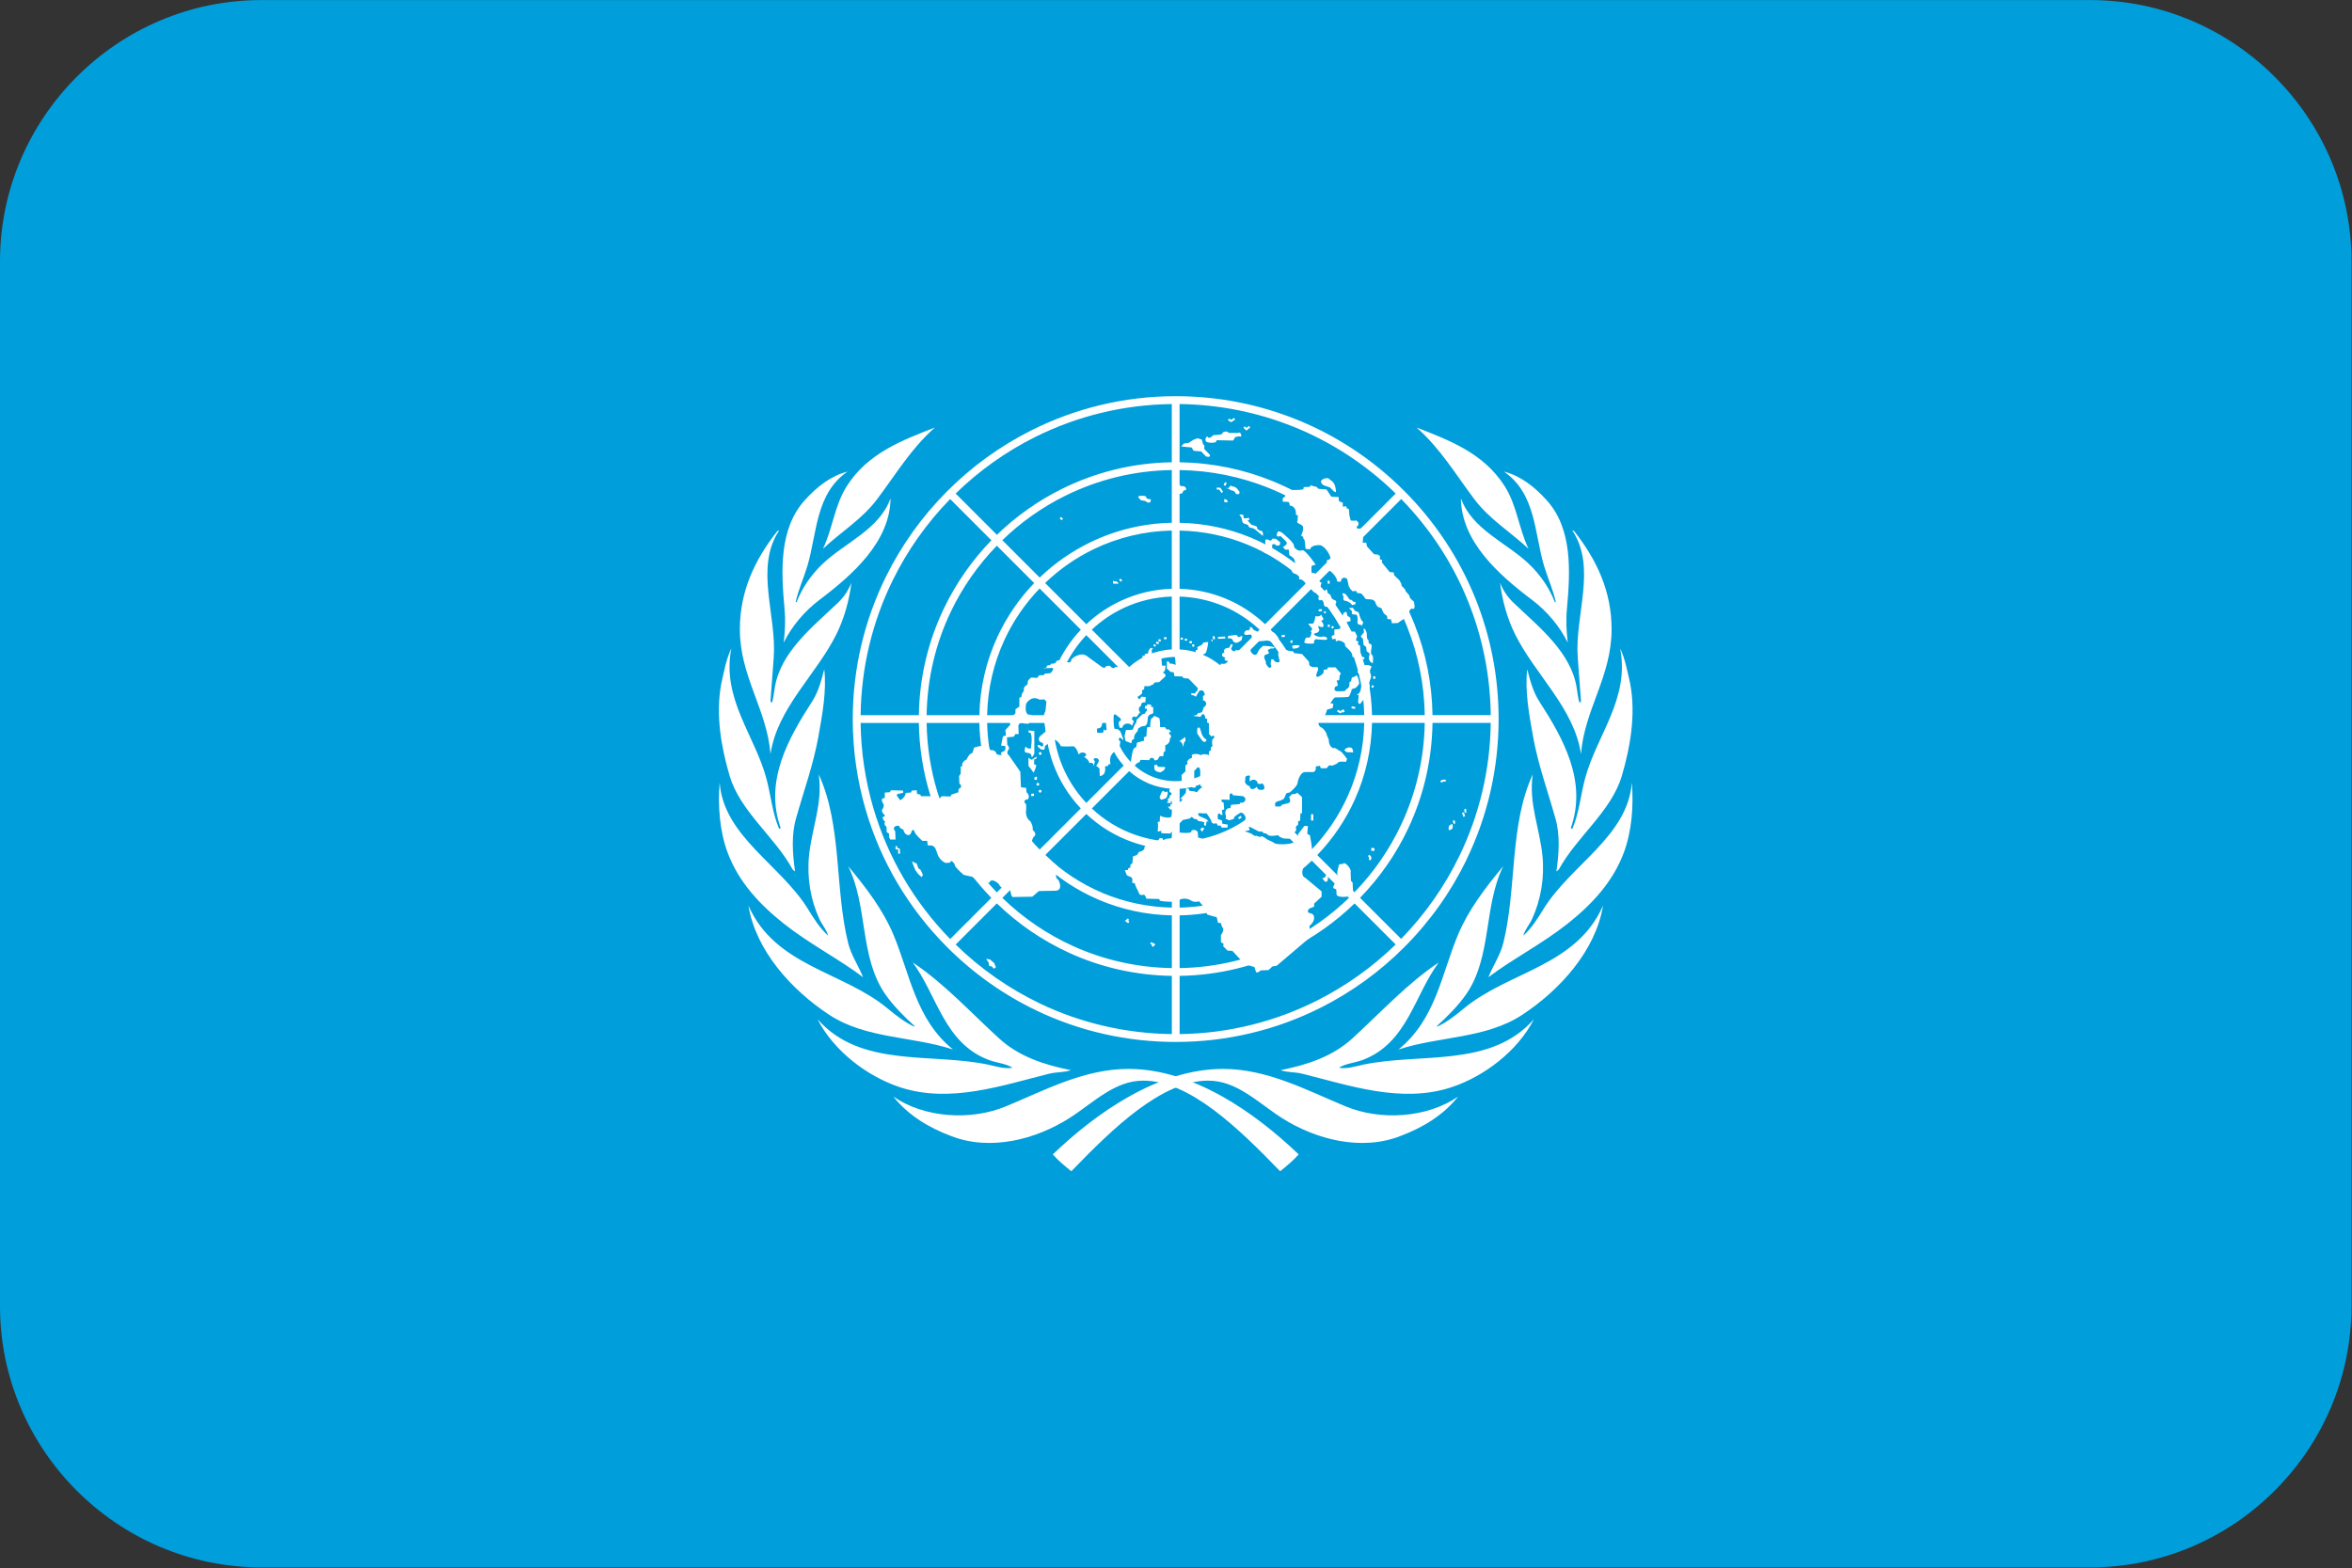 <?xml version="1.0" encoding="UTF-8"?>
<svg xmlns="http://www.w3.org/2000/svg" viewBox="0 0 3600.818 2401.738">
  <rect x="0" y="0" width="3600.818" height="2401.738" fill="#333333" stroke="none"/>
  <defs>
    <style>
      .cls-1 {
        fill: #fff;
      }

      .cls-1, .cls-2 {
        stroke-width: 0px;
      }

      .cls-2 {
        fill: #009edb;
        fill-rule: evenodd;
      }
    </style>
  </defs>
  <g id="background">
    <path id="un" class="cls-2" d="M400,.1h2800c220,0,400,180,400,400v1600c0,220-180,400-400,400H400C180,2400.1,0,2220.1,0,2000.1V400.1C0,180.1,180,.1,400,.1Z"/>
  </g>
  <g id="country">
    <g id="un-2" data-name="un">
      <path id="a" class="cls-1" d="M1988.25,1767.7c-8.082,9.237-18.54,17.868-28.398,25.824-63.699-65.829-138.48-138.786-209.562-138.786-44.07,0-75.81,33.546-112.839,57.216-51.39,32.847-121.878,51.345-182.283,27.24-32.49-12.339-63.969-30.51-87.495-60.03,47.544,32.79,118.74,37.2,172.416,14.931,59.328-24.615,119.712-57.297,187.32-57.297,99.669,0,194.391,67.419,260.841,130.905v-.003ZM1251.63,1560.658c65.988,75.117,173.61,50.949,261.702,69.711,12.261,2.61,23.778,6.681,36.939,4.662-10.47-6.642-24.354-7.389-36.45-11.946-68.349-25.749-79.005-98.901-116.412-149.244,47.778,31.761,87.36,75.246,132.036,116.109,31.092,28.44,69.831,40.611,110.01,48.786-9.654,3.528-22.284,2.697-32.682,5.274-72.168,17.904-152.181,46.164-228.972,20.823-49.56-16.353-101.13-55.083-126.171-104.175h0ZM1145.856,1386.808c41.16,93.189,144.573,100.488,213.333,157.656,13.074,10.872,26.037,20.877,40.398,27.573l.741-.75c-15.867-14.355-33.036-31.464-45.327-49.32-39.3-57.105-26.22-135.156-56.523-195.696,27.531,32.964,53.352,66.906,69.204,104.649,25.509,60.738,34.176,130.026,91.389,176.178-61.92-20.43-133.356-16.362-189.117-52.884-58.611-38.391-112.932-98.988-124.098-167.406ZM1101.765,1198.27c5.952,82.104,93.36,125.961,135.042,193.452,8.901,14.415,18.06,29.295,30.99,40.935-2.016-8.739-9.21-16.485-13.17-25.062-13.365-28.959-19.416-62.469-16.08-96.93,4.062-41.925,21.54-80.859,14.832-124.965,35.925,77.544,24.336,174.486,45.099,258.33,4.593,18.549,15.888,34.782,22.848,52.35-35.298-26.853-81.555-50.688-120.3-81.228-37.47-29.535-69.996-64.152-86.901-109.197-12.18-32.457-15.351-71.172-12.36-107.685h0ZM1104.207,1046.992c4.215-18.324,7.44-37.29,15.414-54.099-15.093,77.451,36.432,133.398,54.024,200.406,6.63,25.251,8.898,52.08,19.11,75.645.951.51,1.776-.48,2.364-1.242-25.419-71.313,11.844-137.22,48.147-193.431,9.54-14.775,14.136-31.98,18.591-49.374,3.924,32.283-2.946,69.654-8.919,102.966-7.689,42.888-22.347,83.085-33.996,124.464-7.671,25.851-5.649,55.026-1.713,82.11l-3.702-2.952c-27.027-49.896-80.352-88.875-96.456-143.334-12.87-43.524-21.774-93.807-12.864-141.159h0ZM1132.713,963.679c0-58.611,22.821-106.422,57.054-150.072.993-.495,1.701-1.491,2.982-1.26-37.683,57.327-3.384,129.687-8.226,194.706l-4.971,66.732c.738.486.738,2.49,2.49,1.722,2.226-7.44,2.901-15.354,4.197-23.037,9.072-53.796,56.31-91.242,96.375-129.222,9.163-8.676,16.294-19.271,20.883-31.026-3.33,26.799-10.806,54.27-22.836,78.624-30.837,62.43-90.396,112.824-101.109,183.771-5.193-67.995-46.839-118.542-46.839-190.938h0ZM1232.049,765.97c18.948-21.012,40.188-37.38,65.472-43.851-49.098,33.759-46.431,94.098-61.464,144.549-5.496,18.447-13.575,35.73-17.871,54.795l1.245.99c8.166-21.552,22.182-42.27,40.443-59.499,34.533-32.58,86.454-52.302,103.542-99.96-.78,66.228-57.237,116.574-108.798,155.52-23.13,17.472-42.78,40.926-54.774,65.514,2.004-18.3,2.913-33.525,1.281-51.387-5.292-57.855-8.727-122.712,30.924-166.671h0ZM1431.333,654.619c-36.438,31.974-60.75,73.131-88.746,110.127-23.28,30.771-55.227,49.836-82.701,75.657,14.829-30.768,17.568-66.024,36.402-95.79,32.205-50.901,85.434-70.656,135.045-89.994h0Z"/>
      <path id="a-2" data-name="a" class="cls-1" d="M1611.75,1767.7c8.082,9.237,18.54,17.868,28.398,25.824,63.699-65.829,138.48-138.786,209.562-138.786,44.07,0,75.81,33.546,112.839,57.216,51.39,32.847,121.878,51.345,182.283,27.24,32.49-12.339,63.969-30.51,87.495-60.03-47.544,32.79-118.74,37.2-172.416,14.931-59.328-24.615-119.712-57.297-187.32-57.297-99.669,0-194.391,67.419-260.841,130.905v-.003ZM2348.37,1560.658c-65.988,75.117-173.61,50.949-261.702,69.711-12.261,2.61-23.778,6.681-36.939,4.662,10.47-6.642,24.354-7.389,36.45-11.946,68.349-25.749,79.005-98.901,116.412-149.244-47.778,31.761-87.36,75.246-132.036,116.109-31.092,28.44-69.831,40.611-110.01,48.786,9.654,3.528,22.284,2.697,32.682,5.274,72.168,17.904,152.181,46.164,228.972,20.823,49.56-16.353,101.13-55.083,126.171-104.175h0ZM2454.144,1386.808c-41.16,93.189-144.573,100.488-213.333,157.656-13.074,10.872-26.037,20.877-40.398,27.573l-.741-.75c15.867-14.355,33.036-31.464,45.327-49.32,39.3-57.105,26.22-135.156,56.523-195.696-27.531,32.964-53.352,66.906-69.204,104.649-25.509,60.738-34.176,130.026-91.389,176.178,61.92-20.43,133.356-16.362,189.117-52.884,58.611-38.391,112.932-98.988,124.098-167.406ZM2498.235,1198.27c-5.952,82.104-93.36,125.961-135.042,193.452-8.901,14.415-18.06,29.295-30.99,40.935,2.016-8.739,9.21-16.485,13.17-25.062,13.365-28.959,19.416-62.469,16.08-96.93-4.062-41.925-21.54-80.859-14.832-124.965-35.925,77.544-24.336,174.486-45.099,258.33-4.593,18.549-15.888,34.782-22.848,52.35,35.298-26.853,81.555-50.688,120.3-81.228,37.47-29.535,69.996-64.152,86.901-109.197,12.18-32.457,15.351-71.172,12.36-107.685h0ZM2495.793,1046.992c-4.215-18.324-7.44-37.29-15.414-54.099,15.093,77.451-36.432,133.398-54.024,200.406-6.63,25.251-8.898,52.08-19.11,75.645-.951.51-1.776-.48-2.364-1.242,25.419-71.313-11.844-137.22-48.147-193.431-9.54-14.775-14.136-31.98-18.591-49.374-3.924,32.283,2.946,69.654,8.919,102.966,7.689,42.888,22.347,83.085,33.996,124.464,7.671,25.851,5.649,55.026,1.713,82.11l3.702-2.952c27.027-49.896,80.352-88.875,96.456-143.334,12.87-43.524,21.774-93.807,12.864-141.159h0ZM2467.287,963.679c0-58.611-22.821-106.422-57.054-150.072-.993-.495-1.701-1.491-2.982-1.26,37.683,57.327,3.384,129.687,8.226,194.706l4.971,66.732c-.738.486-.738,2.49-2.49,1.722-2.226-7.44-2.901-15.354-4.197-23.037-9.072-53.796-56.31-91.242-96.375-129.222-9.163-8.676-16.294-19.271-20.883-31.026,3.33,26.799,10.806,54.27,22.836,78.624,30.837,62.43,90.396,112.824,101.109,183.771,5.193-67.995,46.839-118.542,46.839-190.938h0ZM2367.951,765.97c-18.948-21.012-40.188-37.38-65.472-43.851,49.098,33.759,46.431,94.098,61.464,144.549,5.496,18.447,13.575,35.73,17.871,54.795l-1.245.99c-8.166-21.552-22.182-42.27-40.443-59.499-34.533-32.58-86.454-52.302-103.542-99.96.78,66.228,57.237,116.574,108.798,155.52,23.13,17.472,42.78,40.926,54.774,65.514-2.004-18.3-2.913-33.525-1.281-51.387,5.292-57.855,8.727-122.712-30.924-166.671h0ZM2168.667,654.619c36.438,31.974,60.75,73.131,88.746,110.127,23.28,30.771,55.227,49.836,82.701,75.657-14.829-30.768-17.568-66.024-36.402-95.79-32.205-50.901-85.434-70.656-135.045-89.994h0Z"/>
      <g>
        <path class="cls-1" d="M2244.99,1316.65l-10.764-5.874c-22.716,46.824-52.828,89.682-89.178,126.927l-62.877-62.88c30.804-31.74,55.641-67.77,73.938-106.71l-10.71-5.859c-17.995,38.41-42.251,73.561-71.775,104.016l-56.958-56.958c24.104-25.025,43.681-54.045,57.858-85.767l-10.629-5.799c-13.625,30.711-32.491,58.817-55.752,83.061l-62.946-62.946c17.267-18.266,30.915-39.64,40.218-62.991l-10.632-5.799c-8.724,22.346-21.641,42.816-38.055,60.309l-57.132-57.123c16.219-18.031,25.766-41.077,27.048-65.295h80.868c-.666,21.278-4.971,42.285-12.729,62.109l10.632,5.799c8.604-21.644,13.344-44.629,14.004-67.911h89.145c-.763,38.204-9.152,75.87-24.672,110.787l10.629,5.799c16.209-36.3,25.17-75.75,25.959-116.592h80.715c-.788,53.719-12.993,106.656-35.805,155.298l10.716,5.859c23.436-49.872,36.174-104.535,37.014-161.154h89.139c-.891,72.954-18.078,142.032-48.036,203.82l10.767,5.868c32.229-66.381,49.338-139.686,49.338-215.649,0-64.599-12.378-127.269-35.892-185.409l-11.046,4.749c22.146,54.864,34.152,113.865,34.89,174.702h-89.151c-.723-48.534-10.26-95.598-27.708-139.47l-10.962,4.698c16.83,42.414,26.04,87.882,26.751,134.772h-80.724c-.657-35.212-7.507-70.033-20.238-102.87l-10.965,4.71c12.105,31.345,18.636,64.565,19.299,98.16h-89.154c-.606-21.496-4.685-42.753-12.081-62.946l-10.962,4.704c6.781,18.7,10.54,38.36,11.136,58.242h-80.868c-1.282-24.219-10.83-47.265-27.051-65.295l57.189-57.18c17.661,18.78,31.02,40.59,39.6,64.236l10.959-4.704c-9.18-25.008-23.391-48.081-42.144-67.956l63.039-63.033c26.901,27.999,47.433,60.507,61.041,95.772l10.965-4.71c-14.208-36.63-35.595-70.404-63.579-99.486l57.078-57.09c35.349,36.459,62.508,78.762,80.709,124.677l10.962-4.698c-18.804-47.286-46.815-90.855-83.247-128.388l63.03-63.042c44.58,45.666,78.963,98.655,102.183,156.198l11.046-4.749c-24.534-60.717-61.215-116.484-108.918-164.184-47.877-47.88-103.89-84.645-164.871-109.185l-4.392,11.181c57.669,23.229,110.775,57.654,156.525,102.315l-63.03,63.039c-36.9-35.76-79.65-63.48-126.06-82.26l-4.35,11.088c44.88,18.207,86.244,45.018,121.989,79.692l-57.075,57.078c-27.747-26.694-59.742-47.421-94.425-61.611l-4.356,11.085c33.186,13.599,63.792,33.435,90.36,58.95l-63.03,63.03c-17.73-16.71-38.004-29.826-59.91-38.973l-4.359,11.094c20.637,8.665,39.552,20.963,55.845,36.309l-57.18,57.18c-18.174-16.278-40.953-25.713-65.31-27.042v-80.865c22.912.678,45.503,5.566,66.645,14.421l4.359-11.097c-22.272-9.303-46.254-14.514-71.001-15.24v-89.151c36.096.726,71.07,8.061,103.584,21.387l4.356-11.088c-33.882-13.86-70.338-21.48-107.94-22.206v-80.76c47.865.732,94.278,10.278,137.445,27.78l4.35-11.088c-44.541-18.042-92.409-27.87-141.801-28.602v-89.16c60.72.738,119.613,12.705,174.375,34.755l4.392-11.181c-57.942-23.331-120.378-35.622-184.716-35.622-79.485,0-154.587,18.963-221.187,52.431l5.433,10.398c64.446-32.292,135.75-49.884,209.799-50.778v89.16c-58.465.836-115.997,14.787-168.351,40.824l5.415,10.368c50.139-24.819,105.486-38.418,162.936-39.294v80.73c-43.514.822-86.323,11.144-125.43,30.243l5.445,10.416c37.023-17.97,77.733-27.9,119.985-28.752v89.157c-27.202.784-53.951,7.156-78.585,18.72l5.475,10.458c22.698-10.548,47.46-16.479,73.11-17.274v80.88c-12.23.673-24.252,3.451-35.538,8.211l5.466,10.449c11.437-4.673,23.676-7.068,36.03-7.05,25.398,0,49.275,9.891,67.239,27.849,17.964,17.961,27.852,41.85,27.852,67.251,0,52.434-42.651,95.106-95.094,95.106-25.407,0-49.29-9.894-67.251-27.855-17.961-17.97-27.852-41.85-27.852-67.251s9.891-49.29,27.852-67.251c8.921-8.939,19.535-16.01,31.221-20.799l-5.466-10.452c-10.884,4.599-20.93,10.97-29.73,18.855l-57.21-57.213c14.563-13.717,31.229-25.014,49.365-33.459l-5.475-10.458c-19.193,9.01-36.832,21.012-52.26,35.556l-63.096-63.099c21.8-20.96,46.757-38.366,73.959-51.582l-5.445-10.416c-28.249,13.782-54.172,31.89-76.833,53.67l-57.18-57.174c28.43-27.602,60.989-50.603,96.504-68.175l-5.415-10.368c-36.56,18.143-70.087,41.841-99.39,70.251l-63.162-63.165c35.67-34.844,76.523-63.952,121.104-86.289l-5.43-10.398c-96.264,48.375-174.63,127.209-222.354,223.851l10.359,5.589c22.54-45.833,52.209-87.8,87.9-124.335l63.168,63.168c-29.557,30.438-54.012,65.443-72.423,103.668l10.32,5.571c17.61-36.789,41.22-70.863,70.389-100.944l57.183,57.177c-23.185,24.127-42.194,51.942-56.25,82.308l10.341,5.58c13.488-29.376,31.823-56.272,54.237-79.563l63.096,63.099c-16.254,17.235-29.32,37.218-38.589,59.019l10.425,5.64c8.678-20.816,21.051-39.891,36.519-56.304l57.21,57.21c-15.705,17.556-25.677,40.251-27.06,65.265h-80.886c.679-22.74,5.497-45.165,14.217-66.177l-10.428-5.64c-9.66,22.752-14.984,47.109-15.699,71.817h-89.145c.804-40.119,9.801-78.858,26.1-114.372l-10.344-5.58c-17.449,37.63-26.867,78.483-27.654,119.955h-80.739c.849-55.752,13.638-109.536,37.074-158.496l-10.317-5.571c-23.982,49.8-37.773,105.387-38.649,164.067h-89.163c.876-72.813,17.892-142.974,49.161-206.565l-10.359-5.589c-32.505,65.838-50.856,139.857-50.856,218.112,0,47.868,6.837,94.65,19.896,139.344l11.676-2.94c-12.429-42.387-18.996-86.277-19.518-130.446h89.148c.516,36.833,6.193,73.412,16.866,108.669l11.559-2.91c-10.338-33.894-15.96-69.411-16.518-105.759h80.724c.562,29.201,5.364,58.166,14.256,85.986l11.58-2.922c-8.671-26.86-13.36-54.845-13.92-83.064h89.145c.596,20.886,4.467,41.55,11.472,61.236l11.586-2.925c-6.785-18.722-10.549-38.404-11.151-58.308h80.877c1.279,24.218,10.824,47.264,27.042,65.295l-57.183,57.186c-17.64-18.774-30.996-40.557-39.588-64.17l-11.586,2.922c9.15,25.662,23.574,49.341,42.75,69.666l-63.03,63.036c-30.66-31.92-53.1-69.75-66.39-110.85l-11.58,2.922c13.8,43.158,37.332,82.86,69.573,116.37l-57.087,57.09c-42.69-44.022-73.524-96.537-90.945-153.696l-11.559,2.913c17.952,59.211,49.851,113.631,94.08,159.201l-63.033,63.036c-55.788-57.162-95.634-125.769-117.54-200.457l-11.679,2.94c22.98,78.63,65.37,150.711,124.914,210.24,40.323,40.335,86.412,72.798,136.38,96.72l5.916-10.494c-47.289-22.536-91.032-52.905-129.57-90.531l63.03-63.03c32.243,31.341,69.622,56.921,110.511,75.627l5.88-10.434c-39.471-17.91-75.975-42.606-107.958-73.611l57.081-57.084c26.754,25.74,57.471,45.915,90.735,60.048l5.88-10.416c-32.31-13.56-62.19-33.06-88.17-58.02l63.036-63.036c20.256,19.11,43.836,33.501,69.399,42.66l5.958-10.551c-24.92-8.635-47.73-22.448-66.93-40.53l57.183-57.186c18.162,16.29,40.938,25.719,65.295,27.054v80.877c-18.925-.582-37.653-4.025-55.548-10.212l-5.958,10.551c19.764,7.072,40.523,10.977,61.506,11.568v89.139c-36.888-.738-72.63-8.376-105.747-22.269l-5.877,10.416c34.923,14.844,72.645,23.016,111.624,23.769v80.727c-53.118-.819-104.418-12.495-151.482-33.849l-5.88,10.431c48.855,22.326,102.168,34.503,157.365,35.328v89.136c-70.806-.849-139.14-16.902-201.333-46.53l-5.919,10.494c65.73,31.461,138.18,48.093,213.21,48.093,78.699,0,154.53-18.39,222.774-52.92l-5.634-10.929c-63.645,32.235-135.294,50.865-211.194,51.798v-89.139c60.177-.891,118.104-15.315,170.442-41.64l-5.565-10.788c-51.185,25.808-107.56,39.659-164.877,40.509v-80.727c45.15-.87,88.605-11.7,127.971-31.338l-5.532-10.734c-38.069,19.014-79.894,29.316-122.439,30.159v-89.139c28.755-.84,56.436-7.761,81.63-20.094l-5.49-10.671c-23.758,11.607-49.711,18.033-76.14,18.852v-80.867c24.223-1.279,47.274-10.828,65.304-27.054l57.123,57.129c-13.746,12.901-29.35,23.668-46.29,31.941l5.493,10.671c18.049-8.834,34.662-20.341,49.278-34.131l62.934,62.937c-21.122,20.271-45.198,37.22-71.406,50.268l5.532,10.734c27.319-13.616,52.406-31.311,74.4-52.476l56.955,56.952c-27.894,27.026-59.741,49.646-94.446,67.083l5.565,10.788c35.819-18.005,68.675-41.381,97.428-69.318l62.877,62.877c-35.079,34.239-75.411,63.072-119.553,85.419l5.634,10.929c46.875-23.713,89.679-54.73,126.81-91.89,39.666-39.657,71.673-84.915,95.475-133.935l-.052-.114Z"/>
        <path class="cls-1" d="M1825.26,986.71l.141,3.579,3.009-.144-.165-3.555-2.985.12ZM1820.883,981.832h3.984v3.036h-3.984v-3.036ZM1817.199,981.295l.42-3.003-3.501-.501-.42,2.979,3.501.525ZM1810.743,979.753l-3.48-.504.423-3.012,3.48.504-.423,3.012ZM1782.003,975.742h3.984v3.039h-3.984v-3.039ZM1776.795,982.297l.423-3.006-3.48-.501-.42,3.006,3.477.501ZM1773.675,986.38l-3.996-1.014.726-2.946,3.996,1.017-.726,2.943ZM1766.535,990.121l-.495-3.039,2.955-.495.495,3.036-2.955.498ZM1375.065,1307.251h3.009l-.519-7.584-3.993-1.53v-2.526h-2.49v5.058h3.993v6.582ZM1405.995,1329.505l3.48,2.553,3.501,7.587-1.998,3.528-5.475-5.055-3.996-5.559-1.998-4.554-3.504-9.114,7.476,3.531,2.514,7.083ZM1524.687,1481.356l-3.504,2.028-1.995-3.03-4.983-1.527-.495-4.554-3.996-6.084,5.994,1.026,6.465,5.559,2.514,6.582ZM1784.502,1019.266h-5.484l-.999-11.13,2.994-2.034v-5.565h-17.46l-.495-5.562,2.499-1.521-3.993-1.518-2.994,4.044-.99,4.557-4.989,1.017v2.526h-3.489v6.576l-13.968,11.64-27.924-1.005c-2.004,4.551-6.99-.51-6.99-.51-.99-3.036-7.971,0-7.971,0,0,5.571-9.474-2.529-9.474-2.529l-17.46-12.657c-9.972-9.108-24.93,2.535-25.428,5.061.498,7.089-11.469,1.521-11.469,1.521,0,0-9.972-3.033-11.472,1.017-1.491,4.044-7.986,3.039-7.986,3.039l-.999,2.022-4.989,1.011-.99,3.033-5.988,1.02,14.958-.51c3.99-.507-1.5,8.607-3.99,8.1l-6.972.507-2.502,2.526h-6.48l-2.991,4.056-9.471-.51s-5.49,4.557-4.986,6.072c.498,1.521-.999,6.078-2.499,6.078s-4.488,4.551-3.489,6.069c1.002,1.521-2.991,6.582-2.991,6.582l-.993,5.067-2.991,1.005v13.668l-5.988,4.05v6.072l-8.982,9.618,1.002,8.094-7.476,8.1.99,8.1-4.488,1.518-.99,3.54-1.995,10.626,4.986.51c2.487-1.014,1.992,6.582,0,7.59-2.001,1.014-7.488,3.033-4.488,5.055,2.994,2.034-7.98,1.524-7.98-1.515s-5.988-5.565-7.479-4.551c-1.5,1.008-3.996-4.554-3.996-4.554-5.484-5.565-22.44.504-22.44.504l-2.502,8.097c-5.478,1.017-8.97,10.125-8.97,10.125-4.488,1.521-7.977,7.08-6.48,8.601,1.494,1.521-2.499,2.025-2.499,2.025v11.139l-2.49,3.54.492,12.144c3,0,2.502,5.574,2.502,5.574-4.989.504-3.999,7.086-3.999,7.086l-10.467,3.54-1.992,3.036-12.966-.51-3.489,3.546-3.501-3.546h-24.933l-.99-2.529-4.989-1.02-.504-5.559-7.476.501-1.494,3.039-7.983.501c.498,5.064-7.98,12.66-8.97,10.641-1.011-2.028-6.492-7.602-3.993-8.604,2.496-1.02,8.982-2.037,8.982-2.037v-3.54l-18.459-.501-1.989,3.039-7.488.501v8.1l-3.486,1.014c-2.499,1.512.492,7.086.492,7.086,3.492,3.54-.492,9.102-.492,9.102-3,3.039,2.487,8.613,2.487,8.613,3.993,1.005-2.49,4.044-2.49,4.044.99,5.058,3.99,6.579,3.99,6.579-3,5.058,2.001,7.584,2.001,7.584l.492,8.616,3.492,2.025v5.556l1.992,3.546h7.98l-.498-12.651c-6.984-8.1,5.979-10.125,6.486-7.095.504,3.039,5.988,4.56,5.988,4.56.999,7.596,9.48,12.144,11.964,4.56,2.496-7.602,4.491-3.039,5.988.498,1.497,3.549,10.959,12.153,10.959,12.153h7.488l1.002,7.089c8.475-.51,10.962.516,14.454,12.144,3.498,11.634,12.969,14.673,12.969,14.673l6.984-.504c0-6.066,6.984,1.02,6.984,4.062,0,3.024,13.461,14.667,13.461,14.667l13.461,3.03,12.48,10.137,9.468-1.014h3.996c2.487-8.613,14.46.498,15.45,3.54,1.008,3.036,8.985,8.1,9.972,5.562,1.005-2.526,6.489-1.005,7.488,6.579.996,7.602,4.482,6.081,4.482,6.081l28.431-.507,9.972-8.613,25.44-.498c12.96-.507,4.98-18.225,2.496-18.225-4.491-3.54,1.491-18.216,1.491-18.216l-36.405-33.909c-8.478,0-.999-12.153-.999-12.153,6.48-4.053-1.5-10.62-1.5-10.62,1.002-6.084-3.492-13.17-3.492-13.17-8.97-6.072-6.48-17.718-6.48-17.718v-8.1c-7.476-7.08,2.994-8.1,2.994-8.1,3.486-6.06-2.499-10.62-2.499-10.62l-.495-6.582-7.98-1.017-.99-23.79-17.955-25.803c-3.498-1.02-1.002-7.089-1.002-7.089,4.488-2.532-1.005-8.598-1.005-8.598l-.495-11.139,10.47-1.02,2.496-4.041h4.986l-.495-13.161c2.49-6.579,8.472-3.039,8.472-3.039l6.981.51,3.996-7.596.99-6.075-5.481-.501c-5.985-3.546-2.994-16.701-2.994-16.701,9.477-14.178,20.442-6.078,20.442-6.078l6.99-.501c10.467,7.08.99,20.241.99,20.241-1.995,3.039-.99,12.654-.99,12.654l2.49,16.191-6.486,5.574c-5.481,3.039-5.481,10.122.504,11.64,3.987.501,2.49,10.122-3.498,3.54-8.97,0,4.998,8.1,1.005,6.066,8.979,4.56,6.975-4.044,6.975-4.044l11.979-9.618c4.491-3.54,12.471,7.596,12.471,9.117s19.944.498,19.944.498c5.484,3.543,7.476,12.66,7.476,12.66,5.493-7.095,16.959-.516,8.484,3.54,7.971,5.061,7.971,9.612,7.971,9.612,6.492-2.022,6.492,3.039,6.492,4.56s1.992-7.59,1.992-7.59c-7.479-5.571,9.972-7.596,4.992,2.529l-3,4.56,4.992,4.044.492,11.646c10.977-1.02,7.983-14.685,7.983-14.685l4.986-1.008c0-4.56,3.486-2.028,3.486-2.028-3.486-17.211,7.986-20.241,7.986-20.241,6.48-1.518,6.978-15.192,6.978-15.192-4.482-2.022-1.998-9.105,2.994-3.027,4.98,6.063-2.994-12.156-2.994-12.156l-3.99-3.54-5.481-.504-.504-5.568h-8.97l-1.5,7.089-3.486,1.011-1.005-2.028-1.491,5.568h-8.976l-.495-6.072,5.484-1.518,1.995-3.036,1.491-8.1h6.489l8.475-2.529c.492-8.604,4.986-6.576,4.986-6.576l2.991,2.526,4.488,3.543.501,3.03-2.997,1.518-.492,4.056,1.497,5.565h3.984c1.497-8.1,11.976-8.1,14.964-3.036l2.997-7.086c-6.981-3.54-.132-9.114,1.86-6.579,1.995,2.532,6.615-6.579,6.615-6.579,0,0,3.489,4.554,0-1.521-3.492-6.075,2.49-9.108,2.49-9.108-.993-6.072,6.486-5.061,6.486-5.061l.501-8.094-6.99-.513c-1.485,7.086-7.47,1.017-4.482-.501,3-1.521,5.979-4.56,5.979-4.56v-5.061l2.997-1.011.495-5.061h7.485l6.48-3.036,1.5-2.532,6.978-.504,9.972-9.114-.99-4.044c-5.985,0,0-4.56,0-4.56l.984-7.572h.003Z"/>
        <path class="cls-1" d="M1583.52,1119.46l-8.979-1.011.504,3.54h2.49c3.984,7.089.498,24.294.498,24.294,0,0-5.979.501-6.981-2.529-.99-3.036-3.492,6.582-1.5,8.1,1.995,1.512,8.982,0,9.48,5.571.492,5.562,4.488-3.546,4.488-3.546v-34.419Z"/>
        <path class="cls-1" d="M1585.5,1176.13l1.011-4.557-3.501-1.5.492-7.59,3.009-.522.495-3.555-7.5,5.082-4.98-3.03v12.141l7.989,10.614,2.985-7.083ZM1587.498,1189.297l-3.48.501-.516,4.056,3.996.501v-5.058ZM1583.01,1215.106l-4.23.501v3.555l4.23-.501v-3.555ZM1588.89,1203.088c1.17,0,2.109-.957,2.109-2.139.015-1.173-.924-2.136-2.097-2.151-.004,0-.008,0-.012,0-1.176.008-2.123.968-2.115,2.145v.006c0,1.182.948,2.139,2.115,2.139Z"/>
        <circle class="cls-1" cx="1592.37" cy="1211.59" r="2.13"/>
        <circle class="cls-1" cx="1592.49" cy="1153.78" r="2.13"/>
        <path class="cls-1" d="M1765.53,1092.13v-9.612h-2.985l-.495-3.555-5.499-.501-.99,2.529h-2.49l-.516,4.056h3.009l.492,3.03-1.995,2.025-.99,2.529-3.993,1.026-8.979,8.61-.495,4.032-2.49,3.555-2.985,7.584-10.482.501-1.998,9.114,1.479,7.584,8.979,3.555,1.011-5.058,2.985-1.527.516-5.055,1.974-3.555,3.009-3.531.99-4.056,4.98-3.03,5.994-1.023,2.49-3.03,1.011-6.06.354-4.554,2.139-3.054,5.97-2.529ZM1775.994,1113.4v-7.086l-1.005-6.582-7.47-3.54-5.484,5.061-1.002,7.089v4.551l-4.986,1.014-1.005,13.665-3.984,1.521.501,5.061-10.968,3.036-.999,6.579-3.984,2.529-2.007,6.075-2.49,14.679s4.494,8.604,6.984,4.554c2.496-4.047,6.48-4.554,6.48-4.554l1.5-3.546,13.464.507c.999-5.574,7.482-3.54,7.482-1.011s4.989.501,4.989.501l3.486-5.565h5.481l.501-6.069,2.496-1.521v-9.114c7.983-2.529,6.978-10.119,6.978-10.119l2.007-2.529-1.002-3.54c-3.996-1.521-2.004-5.07.492-4.056,2.502,1.011-3.489-4.557-3.489-4.557-2.991,2.538-5.478-3.033-5.478-3.033h-7.488ZM1783.974,1174.63c-.495,6.072-7.98,8.1-7.98,8.1l-5.484-1.518-2.991-2.532-.501-7.089,4.485-.501.999,3.039,11.472.501ZM1810.914,1142.26c1.08,4.413.99-7.095,2.985-6.582,1.992.504.504-7.08.504-7.08l-8.979,6.57c4.488.51,4.98,5.07,5.49,7.092h0ZM1837.344,1115.92c1.992,4.56,1.5,11.139,8.97,16.2,2.526,1.707-1.497,5.064-3.996,3.54-2.49-1.515-9.462-12.657-9.462-12.657v-6.576c1.494-4.047,3.624-2.469,4.488-.507ZM1843.818,1268.263l-2.985-1.026-3.48,2.55,1.482,1.506,1.482,2.529,3.501-5.559ZM1824.864,1261.69v6.09M1900.977,1251.829l-1.596-2.553-3.972,2.505,1.575,2.577,3.993-2.529ZM2041.314,1359.88l4.494,2.019.492,8.604c5.991,6.072,25.44,1.014,25.44-.507s-1.005-18.723-1.005-18.723l-2.499-2.535-.492-12.66c1.992-6.579-9.48-16.2-10.473-14.16-.999,2.016-7.482.492-7.482,2.523,0,2.019-3.984,12.144-1.992,15.69s-1.5,3.546-1.995,7.086-5.487,9.624-4.488,12.663h0ZM2030.334,1339.63c-.945,3.834-4.479,6.072-6.474,4.551-2.007-1.521,2.481,2.526,3.486,4.56.996,2.019,3.984,2.019,4.989,0,.99-2.037.495-6.579,1.5-8.604.99-2.028-3-2.532-3.501-.51v.003ZM2007.144,1246.78h3.486v9.621h-3.486v-9.621ZM2058.774,1149.34c-2.175-2.949,9.972-8.1,11.967-2.022,1.992,6.066,0,5.061-1.995,4.554-2.001-.51-6.978,1.515-9.972-2.532h0ZM2068.98,1084.522l5.475,1.002.54-2.982-5.499-1.002-.516,2.982ZM2055.534,1086.763l-3.711,2.1-3.246-2.052-1.575,2.55,3.996,2.532.753.477.75-.432,3.012-1.692.375.93,2.772-1.122-1.011-2.526-.633-1.599-1.482.834ZM2074.224,967.12h-7.485s2.496,1.011-4.479-5.571c-6.993-6.576-11.472,1.521-11.472,1.521l-7.98,1.011v8.1l-3.996,1.515.504,5.064,5.484-.504s0,6.072,1.5,3.543c1.5-2.532,13.965.501,12.963,6.579-.405,2.496,12.474,9.105,10.98,17.202,6.48,1.017,4.983,7.599,4.983,7.599l8.475,1.011,2.499-5.061,2.49.507v-3.039l-5.496-1.518-.99-16.2-3.489-2.529.993-4.05-3.984-1.521,1.995-6.576-3.495-7.083ZM2096.154,1018.75l-3.987-.501-8.988,1.518-4.977,9.615s2.49,1.518,4.479,5.061c1.995,3.546,2.997,24.291-2.988,27.84-5.979,3.543.504,1.512.504,1.512l-1.005,11.136c1.5,5.064,3.987,2.538,5.484,0,1.509-2.52,3.006-3.03,4.998-5.562,1.995-2.535,4.983-7.086,5.484-10.632.495-3.54,2.991-9.105,1.491-10.626-1.491-1.518,1.5-8.601,1.5-8.601,0,0,1.995-4.056,0-8.1-1.992-4.053.498-8.61,1.995-10.635l-3.99-2.025ZM2102.184,1039.399l.51-4.05,2.976.384-.51,4.05-2.976-.384ZM2102.004,1053.385l-2.67-1.359,1.497-3.033,2.67,1.356-1.497,3.036ZM2097.654,1013.2l-2.001-4.56s0-4.041.996-6.075c1.005-2.022-1.992-4.041-3.483-4.551-1.5-.51-.996-4.554-1.5-6.582-.495-2.022-3.981-3.54-3.981-3.54,0,0-1.008-7.59-1.008-9.108s-4.485-3.54-2.988-5.064c1.5-1.518,2.499-3.54,3.996-4.557,1.497-1.011-1.5-8.1.99-6.579,2.496,1.521,2.496,4.05,3.495,6.075.996,2.022-.501,9.111,1.995,10.632,2.49,1.512-.504,6.57,3.489,6.57s1.5,9.624,1.5,9.624c0,0-1.005,7.08,1.485,7.59,2.499.507,1.005,12.654,1.005,12.654l-3.99-2.529ZM2065.254,931.18c1.491,2.022,4.485,3.54,4.485,5.571s-.996,3.54,2.001,4.047c2.985.504,4.986-.51,5.979,2.022.999,2.529.999,6.579.504,8.604-.504,2.028.495,5.061,2.985,5.061s2.994.51,2.994,2.028,2.994-5.571,2.994-5.571c-2.499-2.022-4.494-6.582-4.494-6.582,0,0-2.49-7.083-2.49-8.094s-3.486-2.028-4.98-2.532c-1.5-.51-3.999-5.061-3.999-5.061l-5.979.51v-.003ZM2070.234,926.65c-1.5-2.031-2.997-3.546-4.989-4.554-1.989-1.017-3.486-2.028-5.49-2.028-1.992,0-3.981-2.028-2.994-4.554,1.005-2.532-1.5-3.543-1.5-5.571s1.5-2.022,3.996-.504c2.499,1.521,1.995,2.022,3.999,4.56,1.989,2.526,2.982,5.058,4.974,4.551,2.004-.51,3.498,4.554,5.49,3.036,1.995-1.518,1.5,3.54,1.5,3.54l-4.986,1.524ZM2011.884,983.83c2.751,2.796-14.958,2.019-14.958,0s1.5-9.105,5.979-7.596c4.491,1.524,4.983-9.105,4.983-9.105,0,0-3.984.501-.492-1.521,3.489-2.022,0-5.061-1.5-6.579-1.494-1.521-2.991-4.05-2.991-4.05h6.99c2.994-2.028,3.981-11.64,3.981-11.64,5.982,2.022,8.976-2.028,8.976-2.028,0,0,1.011,3.036,3,5.574,1.995,2.526-4.995,3.54-2.499,5.061,2.502,1.518,3.492,6.069,2.502,7.584-1.005,1.521-6.498.51-6.498-1.515s-1.992,2.532,0,5.064c1.995,2.529-2.49,6.069-3.489,6.069s-7.47,1.017-1.992,4.05c5.481,3.036,11.478,1.524,11.478,1.524,0,0,4.485-.51,5.979,2.025,1.5,2.529-.495,3.036-2.988,3.036s-14.466-1.017-14.466-1.017c0,0-3.489,3.546-1.995,5.064h0ZM1979.964,988.39c2.502-.507,8.472-1.017,9.477.504,1.002,1.515-3.492,3.54-3.492,3.54l-5.985,1.014c-1.992-2.532-2.49-4.551,0-5.058ZM2044.314,945.88c3.987-2.022,12.462-2.022,11.967-5.061-.495-3.036,4.983-4.05,4.983-4.05l1.5,6.072,4.488,3.036.501,5.568s1.491-1.011-3.99.51c-5.49,1.518-1.992,4.044-1.992,4.044l-11.973.507-1.5-5.064-3.984-5.562ZM2024.844,918.55c3.03,0-.99,11.64,6.978,10.629,7.98-1.017.51,3.54,6.486,4.047,5.988.51,4.491-4.554,6.483-8.094,2.001-3.543,1.005-5.571-2.49-6.582q-3.498-1.011-4.488-5.067c-.993-4.044-4.986-5.061-4.986-5.061l-1.5-6.069-6.483,4.047-6.48,8.604c0,6.585,3.486,3.546,6.48,3.546ZM2038.044,961.318l1.5-3.036,2.682,1.362-1.5,3.036-2.682-1.362ZM2032.824,956.5h2.994v3.543h-2.994v-3.543ZM2035.341,889.06l.501,4.554-2.973.336-.504-4.548,2.976-.342ZM2026.854,936.25h2.994v2.535h-2.994v-2.535ZM2019,936.199l-.294-3.027,4.989-.498.294,3.024-4.989.501ZM1977.858,984.874l-2.742-1.197,1.5-3.54,2.739,1.194-1.497,3.543ZM1962.204,975.661l-.291-3.015,4.995-.501.291,3.015-4.995.501ZM1864.713,975.226l.141,3.03,10.95-.501-.138-3.03-10.953.501ZM1857.369,979.12l-.993-4.551,2.925-.657.993,4.548-2.925.66ZM1855.272,982.255l-.945-2.88,1.494-.507.945,2.883-1.494.504ZM1880.214,973.72l-.495,3.54,5.478.51s2.49,2.028,2.49,3.54c0,1.521,3.498,3.036,5.49,3.036s7.479-4.05,7.479-4.05c0,0,2.496-7.086.504-6.582-2.001.504-5.988,3.543-6.48.504-.51-3.036-6.483-1.518-6.483-1.518l-7.983,1.02ZM1905.144,968.14c0,1.515-.99,3.54,1.992,4.05,3.006.501,8.49-2.022,8.985,1.011.504,3.036.504,5.067,4.488,6.588,3.984,1.512,6.486,2.022,9.477,2.022s9.48-1.02,9.48-1.02c0,0,7.053,1.104,8.472,2.535,5.484,5.565,8.97,7.083,10.47,4.554,1.494-2.532-.498-8.094-.993-10.119-.504-2.031-7.488-11.646-9.981-9.621-2.49,2.028-2.988,0-7.479,1.515-4.488,1.518-13.965.51-14.46-1.515-.495-2.028-7.476-3.03-7.476-5.061s-4.983-4.554-4.491-1.521c.495,3.036-3.486,4.554-4.5,3.549-.99-1.014-3.984,3.033-3.984,3.033h0ZM2019.864,903.34l3.498-11.13c-4.983-1.014-3.993-6.576-3.993-6.576-.498-4.56-7.476-9.618-9.972-8.1-2.49,1.515-1.5-10.632-1.5-10.632,0,0,4.494-3.03,6.486-1.515,1.995,1.515-16.95-25.305-20.946-22.776-3.987,2.532-12.957-2.529-12.462-7.089.498-4.551-17.952-19.74-17.952-19.74,0,0-5.988-4.041-6.981-1.005-.999,3.033-2.991,5.061,0,6.573,2.988,1.524,2.49-2.526,5.976,1.011,3.492,3.543,9.981,8.1,7.485,11.139-2.496,3.042-5.49,4.05-5.49,4.05l3.498,4.05h5.484l.999,8.601s5.979,3.039,7.479,6.582c1.497,3.54,1.497,5.568,0,7.596-1.5,2.022-4.479,5.565-3.987,9.102.495,3.543,4.488,5.064,4.488,5.064l3.984.51,3,1.518v6.585c3.981-1.017,10.464,4.545,9.969,8.094-.495,3.54.99,1.515,5.979,5.061,4.992,3.54,3.498,4.05,6.987,6.582,3.492,2.52,6.486,1.005,7.971-3.555h0Z"/>
        <path class="cls-1" d="M1937.58,834.52c-.495-2.028-1.5-9.117,1.497-8.61,2.991.51.999,0,4.488,1.521,3.492,1.521,3.99-2.529,3.99-2.529h5.49l6.975,5.562-.999,4.56-4.986.501c-2.49-4.044-7.479-2.526-6.48,1.02.996,3.54-2.49,10.119-4.482,10.62-1.995.51-8.49.51-7.98-2.523.495-3.039,2.487-10.122,2.487-10.122h0ZM1933.59,820.84v-4.047s-.51-4.047-2.994-4.047-6.978-3.033-5.988-5.061c1.005-2.028-8.475-4.05-8.475-4.05,0,0-8.472-8.1-5.481-7.08,2.994,1.008,1.5-3.549,1.5-3.549,0,0-5.991,1.011-7.488.51-1.5-.51-1.002-5.064-1.002-5.064,0,0-5.976-1.518-5.976,0s1.995,1.521,2.982,4.551c1.005,3.036.507,8.1,5.001,9.111,4.488,1.014,5.478,2.022,5.985,4.05.498,2.028,5.979,2.529,5.979,2.529l3.993,2.025,11.964,10.122ZM1878.258,765.172l-3.996-1.002v4.56l5.475.498-1.479-4.056ZM1878.24,747.97c-5.214-3.96,6.975,3.039,6.975,3.039,3.987,0,6.48,3.036,6.48,4.56,0,1.515,5.49,1.011,5.49,1.011l.507-3.549-3.999-5.061-3.486-2.523s-5.484-.51-5.484-2.028-4.491,6.072-6.483,4.551h0ZM1969.98,751c-1.458,4.428-1.992,10.632-4.488,10.632s-1.5,6.585-1.5,6.585c0,0,6.495,0,8.49.501,1.986.501,1.986,5.562,1.986,5.562,7.488-.501,10.482,9.621,9.48,12.15s2.991,2.529,2.991,2.529c0,0,0,8.1-1.002,10.122-.99,2.028,6.486,3.546,8.478,6.582,1.995,3.039-1.002,13.158-2.49,13.665-1.5.51,3.981,2.022,3.486,4.554-.504,2.535,1.5,0,1.995,4.05s1.5,12.651,1.5,12.651l6.975.51c1.002-6.576,13.86-6.831,15.96-6.075,8.478,3.036,14.97,16.197,14.97,19.23s-5.493,3.549-5.493,3.549l1.002,14.67c8.475,2.535,15.456,14.685,14.463,16.71-.999,2.022,5.976,1.521,5.976,1.521,1.005-9.12,9.48-6.078,9.972-3.039.51,3.039,1.998,9.618,1.998,9.618l2.496,4.548,3.489,3.543,5.484-.504,1.5,3.039,6.48,1.017s5.493,6.066,5.988,7.59c.504,1.512,7.98,1.011,9.972,1.512,1.992.51,4.989,2.028,5.484,4.56.504,2.532,3.498,6.579,3.498,6.579,0,0,5.979,1.521,6.48,3.54.498,2.022,2.997,6.579,2.997,6.579l4.974,4.05.504,4.56,5.484.507,1.5,6.066,8.97-.501,4.995-3.543c6.48-3.54,10.971-8.1,11.472-10.125.492-2.025,1.491-9.612,6.48-8.094,4.983,1.518,1.5-11.139,1.5-11.139,0,0-6.981-5.061-6.489-7.596.501-2.526-6.975-7.584-6.48-9.612s-6.483-6.072-5.988-8.097c.495-2.028-3.489-7.596-3.489-7.596l-7.485-7.08-.999-4.56-5.979-.501-11.967-14.679.495-4.053-3.489-.504v-5.565l-3.486-2.028-5.49-.507-10.968-12.141-.999-5.571h-5.484l.993-10.632c3.495-4.557,1.497-13.158,1.497-13.158,0,0-6.99,3.54-10.47,2.022-3.498-1.512,1.491-5.061,1.491-5.061v-4.047l-2.988-3.036s-8.484,1.017-8.979-.501c-.498-1.521-1.992-8.1-1.992-8.1l-.501-8.61-3.486-1.509-.507-3.042-5.478.504v-6.072l-2.997-1.011-2.988-1.518-.498-6.078-10.974-.501-3.489-5.061-3.987-6.075-12.468-1.011-2.994-3.03-4.986-1.02-3.489-1.518-1.497,2.535-9.48.501-.492,3.039c-4.986,2.529-24.93.501-25.44,2.019h0ZM2022.36,737.86c-.789-3.996,9.981-7.59,12.471-4.56,2.499,3.039,9.477,3.552,10.476,18.735.351,5.436-8.979-5.565-8.979-5.565l-7.485-2.532c-3.987-1.017-5.988-3.54-6.48-6.078h-.003ZM1876.089,744.043l-2.724-1.23,2.001-4.56,2.724,1.233-2.001,4.557ZM1850.31,694.33l-6.495-6.582v-5.565l-1.995-2.031-1.992-7.08-6.48-2.025-6.486,2.526-6.981,4.557-7.476,1.02-3.996,4.548,15.96,1.512,2.988,5.07,11.481,1.011,7.47,7.59c6.498,2.028,7.989-1.011,4.002-4.551h0ZM1849.32,669.52c-1.098-4.449-7.485,5.565-.99,7.584,6.48,2.037,12.954,0,12.954,0l1.5-3.033,24.93.51c2.004-2.028,2.994-5.064,2.994-5.064,0,0,5.988-2.028,8.475-1.017,2.496,1.02.507-7.08-1.995-6.069-2.49,1.011-7.473.504-7.473.504h-8.982c-.495-3.54-8.475-2.025-8.97,0-.51,2.025-3.489,2.529-3.489,2.529l-11.472,1.017c-.999,3.039-6.978,5.061-7.482,3.039h0ZM1799.94,754.93c7.668,2.433,10.47.63,10.977-1.392.495-2.025.99-2.535,3.984-3.036,2.991-.51-.501-6.579-3.489-6.075-2.997.507-5.988-1.011-6.48-3.54-.51-2.529-5.496-9.111-5.991-4.05-.498,5.064-3.489,5.064-2.994,8.607.504,3.534,2.001,8.847,3.993,9.486h0ZM1742.61,760.63c-.36-1.791,9.972-2.022,11.472-.51,1.5,1.521.495,4.05,4.986,4.05s2.49,3.039,1.992,4.56c-.495,1.515-5.478,1.011-5.988-.504-.495-1.521-7.98-2.034-7.98-2.034,0,0-3.987-3.039-4.482-5.562h0ZM1908.06,659.41l1.032-.852,5.007-4.05-1.881-2.37-3.948,3.195-2.538-2.58-2.115,2.145,3.48,3.543.963.969ZM1885.518,646l5.502-3.546-1.599-2.559-4.701,3.03-3.198-2.022-1.572,2.574,3.993,2.526.777.51.798-.513ZM1870.008,754.846l2.514-1.623-3.48-5.559-.399-.618-.729-.072-4.98-.525-.306,3.03,4.275.429,3.105,4.938ZM1703.7,888.16l.51,5.571h7.47c2.997,0-2.49-3.543-2.49-3.543,0,0-5.982.51-5.49-2.028h0ZM1713.21,888.325l1.911-2.34,2.991,2.52-1.911,2.34-2.991-2.52ZM1622.346,793.633l2.121-2.148,2.991,3.039-2.121,2.148-2.991-3.039ZM1765.11,1450.033l2.493-2.526,1.458-1.479-1.857-.954-4.98-2.529-1.341,2.718,3.123,1.575-1.032,1.05,2.136,2.145ZM1727.271,1413.754l1.74-2.46-1.926-1.404,1.503-1.266-1.905-2.337-3.006,2.529-1.482,1.263,1.575,1.146,3.501,2.529ZM2099.421,1312.609c-.66-2.58-3.57-3.636-3.897-3.744l-.951,2.886v-.018c.237.09.582.27.93.498l.609,2.625c-.203.304-.424.597-.66.876l2.196,2.055c1.599-1.782,2.19-3.51,1.773-5.178h0ZM2099.154,1302.691l.375-4.554,4.866.762-.375,4.152-4.866-.36ZM2219.601,1263.589c2.13-1.35,4.86-3.801,4.488,1.902-.378,5.691-2.619,3.798-4.488,5.691-1.869,1.902-2.991-5.691,0-7.593ZM2244.981,1242.109c-.042-.099-.069-.45-.09-.705-.066-.837-.174-1.974-.765-3.168l-2.673,1.356c.33.678.396,1.395.453,2.082.075.885.174,1.899,1.023,2.541.537.408,1.212.525,2.019.369l-.57-2.94c.228.039.531.249.603.465h0ZM2238.321,1244.599c.537,2.108,1.178,4.189,1.92,6.234l2.805-1.068c-.021-.027-1.11-2.994-1.827-5.91l-2.898.744ZM2227.431,1256.539l-2.979-.3c-.234,2.391.336,5.34,2.691,5.82l.588-2.976c.021,0,.048.018.054.018-.24-.216-.462-1.44-.354-2.562ZM2214.321,1196.149c-.134-.947-.754-1.756-1.635-2.13-2.214-.972-5.946.639-7.776,1.881l1.656,2.526c1.893-1.281,4.38-1.899,4.935-1.617-.051-.018-.12-.108-.138-.165l2.958-.495ZM2076.201,1034.449c-1.992,2.028-6.48,3.039-6.48,3.039l-1.5,5.568-2.49,2.022s.495,1.518,0,5.061c-.498,3.54-4.989,5.568-4.989,5.568l-1.992,2.532s-12.021.651-13.464,0c-4.491-2.025-1.494-8.1,1.5-7.593,2.985.51-.507-8.607-.507-8.607l3.996-.504s.492-9.114,1.992-9.114-.495-3.033-2.499-4.554c-1.992-1.512-4.482-6.573-6.486-6.069-1.992.501-9.972,0-9.972,0l-1.497,3.039-5.49,1.008s.474,3.915-.483,5.064c-3.006,3.54-14.466,11.13-9.486-1.518l1.491-3.033v-4.56l-8.967-.501s-4.488-1.521-4.488-3.546-.501-4.551-.501-4.551l-10.476-11.64-12.462-1.518-1.002-2.535-7.47-1.011c-8.985-4.551-16.968-.507-15.468,7.086,1.497,7.599,3.984,10.632-.993,10.632s-5.988-4.05-5.988-4.05c0,0-3.984-1.521-3.984.504s-1.5,6.075,0,8.1c1.488,2.019-2.004,5.058-3.501,3.54-1.485-1.521-5.478-6.066-4.479-7.587.993-1.518-6.99-11.139.993-12.654,7.983-1.521-.498-6.078,2.499-7.083l3.984-2.028h3.987l2.496-2.028-6.48-1.005-3.987-.51-7.485-.504c-7.476,5.061-8.97,11.136-8.97,11.136-3.996,7.59-13.464-3.039-9.972-7.086,3.486-4.05-10.974-.51-13.47,1.515-2.499,2.025-9.978,1.014-9.978,1.014-1.491,4.56-8.472-.501-6.48-3.54,1.995-3.039,1.995-5.064,1.995-5.064l-2.49-.507-2.991,5.568c-6.981,0-8.982,4.044-7.488,6.579,1.497,2.526-1.992-.507-2.994,3.036-.99,3.54.507,3.54,3.501,5.061s-1.5,1.521.495,4.047c1.992,2.535,7.98,0,4.491,3.546-3.489,3.54-10.479,2.028-10.479,2.028-.495,4.545-9.972,3.54-10.962,2.022-1.005-1.518-8.478-10.632-8.478-10.632l-9.489-.504c-.99-7.08,4.494-3.54,6.489-9.111,2.004-5.568,3-14.673,3-14.673,0,0-7.989-.507-8.484,2.022-.495,2.532-5.484,4.05-5.484,4.05,0,0-3.993,1.515-2.496,3.54,1.5,2.031-2.994,3.033-2.994,3.033,0,0,.78,3.27-.495,4.56-3.984,4.05-13.968.501-15.456-1.014l-5.988-2.532-5.988-4.047-6.978,3.03-1.992,2.031h-7.485l-.495,6.066,13.464,1.515.999,12.528-5.49-1.89h-3.492l-1.491-3.039-2.997-.51v11.133l2.997,2.535,2.496,2.523,4.989.51.999,6.069,12.459.513,1.5,2.526,7.485.51,14.46,14.67-.999,4.56-2.499,1.518c1.005,3.543-6.474,1.521-6.474,1.521v3.03l3.48.51,3.501,2.019,4.98-8.601c5.487-3.54,7.974,1.521,8.481,4.557.495,3.036-2.499,2.529-2.499,2.529v7.092l2.994,1.005c4.995,6.075-1.992,9.621-1.992,9.621l-1.5,5.058c-1.5,4.557-6.981,3.54-6.981,3.54l-1.989,3.039-5.994,1.521,11.841,1.515c1.128-4.05,4.11-5.061,5.61-3.036,1.5,2.028,1.5,5.571,1.5,5.571l3,.504-.507,5.565,2.997,1.017v16.194l3.489,4.05c5.985-2.526,5.985,1.521,2.988,3.54-2.988,2.019-.999,11.136-.999,11.136l-2.49,2.526v4.053l-2.991,2.025v5.565c-4.989-2.529-10.977-1.524-12.477,0-4.479-3.039-13.956-2.025-13.956.51,2.988,4.05-3.486,5.061-3.486,5.061l-3.498,4.05c2.499,5.061-2.487,5.562-2.487,5.562v9.621l-5.988,5.568.504,13.158c0,3.543,7.476,4.047,8.97,2.025,1.497-2.025,7.485,4.05,7.485,4.05h4.479l1.005-9.114-2.997-1.518v-14.679l4.989-5.571c5.988-2.022,3.993,13.17,3.993,14.685.498,5.565,2.982,5.061,5.484,4.044,4.986-2.022.99,5.577-2.994,5.064-3.987-.501-1.5,5.061-1.5,5.061l2.502,1.017-4.494,3.54-3.981,4.56-4.998-1.524-5.976-.498-1.995-3.552-3.498-.504-.498,7.08-2.49,3.039-5.985,6.081c7.983,0-1.002,5.556-2.994,5.556,4.488,1.521-.495,6.081-11.964,2.541v3.537l-3.996.51,3.501,4.041,3.981.51-1.497,8.601c0,6.579-16.452,2.019-17.952.507l-.498,9.111-2.994.498.498,6.081-.498,8.607,5.484-1.014v3.546l13.47.507,19.452-20.76,11.466-2.523c.993-5.07,5.976,1.014,5.976,1.014,4.992-.519,5.991,3.03,5.991,3.03l6.486,1.014c5.478,1.524,2.166,2.055,2.49,4.056.492,3.03,2.988,2.019,2.988,2.019l1.005-6.579,2.994.504-2.994-3.543-5.493-2.535-5.979-2.526c-3.996-5.565.996-4.554,4.989-4.044h6.48s7.488,10.116,7.488,12.648,3.489,3.042,3.489,3.042l4.479-.51,1.5,3.54h4.488l1.5,3.03h8.976l.498-4.551-8.487-1.509-.492-5.07-5.979-1.518c-2.004-8.598,1.488-11.13,3.984-7.077l2.991.495-.999-7.59,3.489-1.014-.996-10.632-2.988-1.005v-3.546l12.459.516c-.99-6.591.504-9.624.504-9.624h3.489l.498,2.538,15.258,1.44,10.788-12.375c-.543-.945,1.083-1.524-.102-2.736-1.5-1.518-3.498,0-6-1.518-2.49-1.509,0-10.122-.495-12.144-.498-2.022,8.487-5.07,6.99-.507-1.5,4.56,0,6.582,0,6.582,6.48-6.075,11.967.501,11.472,2.022-.51,1.518,3.483,3.039,5.973,1.518,2.499-1.518,5.49,4.56,4.491,7.59-1.002,3.033-9.969,2.532-10.464-.507-.51-3.039-2.01-2.022-2.994-.501-1.005,1.518-5.484,2.526-7.98,1.005-.51-.306-.75-.561-.891-.807l-10.788,12.375.699.072c5.979,3.549,2.994,8.1,1.005,9.114-2.004,1.011-5.493,1.011-5.493,1.011l-.99,2.028-12.969,1.008-1.002,5.067c-6.483-1.023-8.97,6.069-7.476,9.606,1.5,3.54,0,6.579,0,6.579l5.487,2.535,6.975-2.016c1.005-5.07,5.484-6.084,9.48-9.114,3.984-3.039,10.473,5.556,8.472,9.612-1.992,4.044-1.992,5.565-1.992,5.565l.492,4.56-4.98,2.019-3.99,2.028-.507,2.532h-13.46l-2.49,2.526-6.486.519-2.004,3.03-4.479.51s-7.485,3.543-4.488,7.59c2.991,4.053-12.465,3.546-15.966-2.025-.999,5.055-6.48.504-6.48.504l-5.484-1.521-.495-7.584c-.999-5.067-10.476-5.067-9.972-1.518.495,3.543-17.961,1.518-17.961,1.518l-5.982,2.907-5.49,3.168-.495,2.526-8.982,1.011-3.984,2.028-1.494-3.039h-3.99l-3.99,5.574c-10.47.51-20.445,6.579-19.449,9.111.999,2.526-3.984,5.07-3.984,5.07l-4.494,1.5-2.985,4.56-5.985,2.028-1.005,10.632-2.985,2.019v4.56l-3.498,1.005v2.535l-4.983.507,2.985,7.593,4.002,2.028c6.981,1.005,3.984,9.618,3.984,9.618l3.984.498,2.004,5.565,3.984,8.1c1.5,6.081,5.988,4.56,7.98,4.053,1.995-.498,3.984,6.072,3.984,6.072l19.947.51s-.99,2.025,2.499,3.036c3.486,1.005,26.43,2.028,27.432.51-1.005-4.56,12.459-5.574,17.952-1.524,5.478,4.044,12.96,1.524,12.96,1.524l7.482,9.099,4.995,11.139,8.475,2.526,5.979,1.524,2.001,8.604,4.482.507,1.5,5.571c5.49,4.047-1.5,12.654-1.5,12.654v11.13l3.99,2.028-.501,4.053,6.492,6.57,7.476.516,18.954,20.241,14.955,4.551,2.49,8.1,3.999-.507,2.988-2.526,11.967-.507,5.988-5.574,6.48-1.005,55.356-47.07-4.992-3.042v-11.13c8.976-6.576,9.474-18.225.999-19.236-6.432-.768-3.486-7.593,2.499-8.604l3.486-1.512v-4.56l11.469-10.623v-8.1l-24.927-20.76c-10.977-4.041,0-28.341,7.47-27.834,7.488.501-.492-37.452-.492-37.452l-3.996-2.019,1.005-12.153h-5.484l-8.979,11.646-2.49,8.091c-.999,10.641-31.92,8.604-33.42,7.086-1.5-1.521-11.967-6.072-11.967-6.072,0,0-7.98-6.579-9.474-4.551-1.5,2.028-8.475-2.535-8.475-1.014s-6.48-3.537-6.48-3.537l-9.972-3.546,7.485-1.524-1.5-6.069,12.954,6.579c1.5,2.016,7.98,1.521,7.98,1.521l1.995,2.532s3.996-.513,6.498,2.529c2.49,3.039,15.45.507,15.45.507l3.489,3.03,5.484,2.028,15.465.51.495-9.612,2.994-3.039-.498-6.081,3.489-3.03v-5.058l2.994-1.014.495-11.13,2.49-.507v-24.297l-7.479-7.089c-.492,2.535-8.472,2.535-8.472,2.535,0,0-1.995,3.54-3.492,3.54s1.998,4.548.996,7.59c-.996,3.03-4.989,3.03-4.989,3.03l-7.485,2.031-1.992,2.535h-7.98l-.99-6.579,8.97-2.535,4.983-2.526,2.499-5.07c.495-5.052,6.48-4.551,6.48-4.551,0,0,11.472-9.618,11.97-14.166.507-4.557,4.491-17.211,11.469-17.211h12.969c4.983-2.031,3.489-8.607,3.489-8.607l6.486-1.005.999,3.54s8.979,1.011,9.972-.507c1.002-1.512,2.994-5.061,5.49-3.54,2.493,1.515,10.47-3.546,10.47-3.546.498-3.543,12.966-2.025,12.966-2.025l1.5-4.551s-8.475-11.64-9.972-11.64-9.477-7.095-10.479-4.56c-7.968-2.022-7.476-13.161-7.476-13.161l-2.994-7.08c0-4.056-7.47-12.66-8.979-11.64-7.485-5.568-1.992-12.15,0-12.657,1.995-.501,6.99-7.59,6.99-7.59l2.49-7.089,8.475-2.52.999-6.585-4.479-.507s4.98-9.111,7.476-9.111,18.954,0,20.439-1.017c1.5-1.005,4.488-9.105,4.488-10.623s3.999-2.028,5.487-2.538c1.497-.501,4.986-4.551,5.985-6.576.999-2.04-2.484-14.694-4.485-12.669h.003Z"/>
        <path class="cls-1" d="M1799.94,1216.9c.75-.75,1.5,2.28,2.994,1.902,1.485-.381,2.241,2.658.75,2.658-1.5,0-1.5,1.902-1.5,2.661s0,2.652-1.125,3.792c-1.122,1.14-2.25.378-3.747-.378-1.491-.759-2.232-.759-4.11-.759-1.866,0-.378,3.039-.378,3.039,0,0-7.854-.381-6.357-1.524,1.5-1.128,2.994-1.518,1.878-2.28-1.128-.759,0-1.512,0-3.03s3.741-.759,2.61-1.902c-1.113-1.14.024-5.544,1.869-3.039l1.128-2.661c-1.128-1.137-.372-1.521-2.616-2.268-2.244-.759-.381-5.319-.381-5.319l.381-3.036c.747-3.789,8.223-4.173,8.601-.762.369,3.42,0,5.7,0,5.7l2.25.753s-.381,2.289-2.25,2.289,0,1.125-1.125,2.271l1.128,1.89v.003ZM1775.25,1220.71c1.125-2.28,3.738-12.15,6.735-9.111,2.982,3.039,4.86,0,4.86,0,0,0,1.497,1.524.747,4.56-.75,3.03-1.5,6.072-3.375,6.45-1.863.381-3.363,1.521-5.598,1.902-2.241.381-3.369-3.801-3.369-3.801Z"/>
      </g>
    </g>
  </g>
</svg>